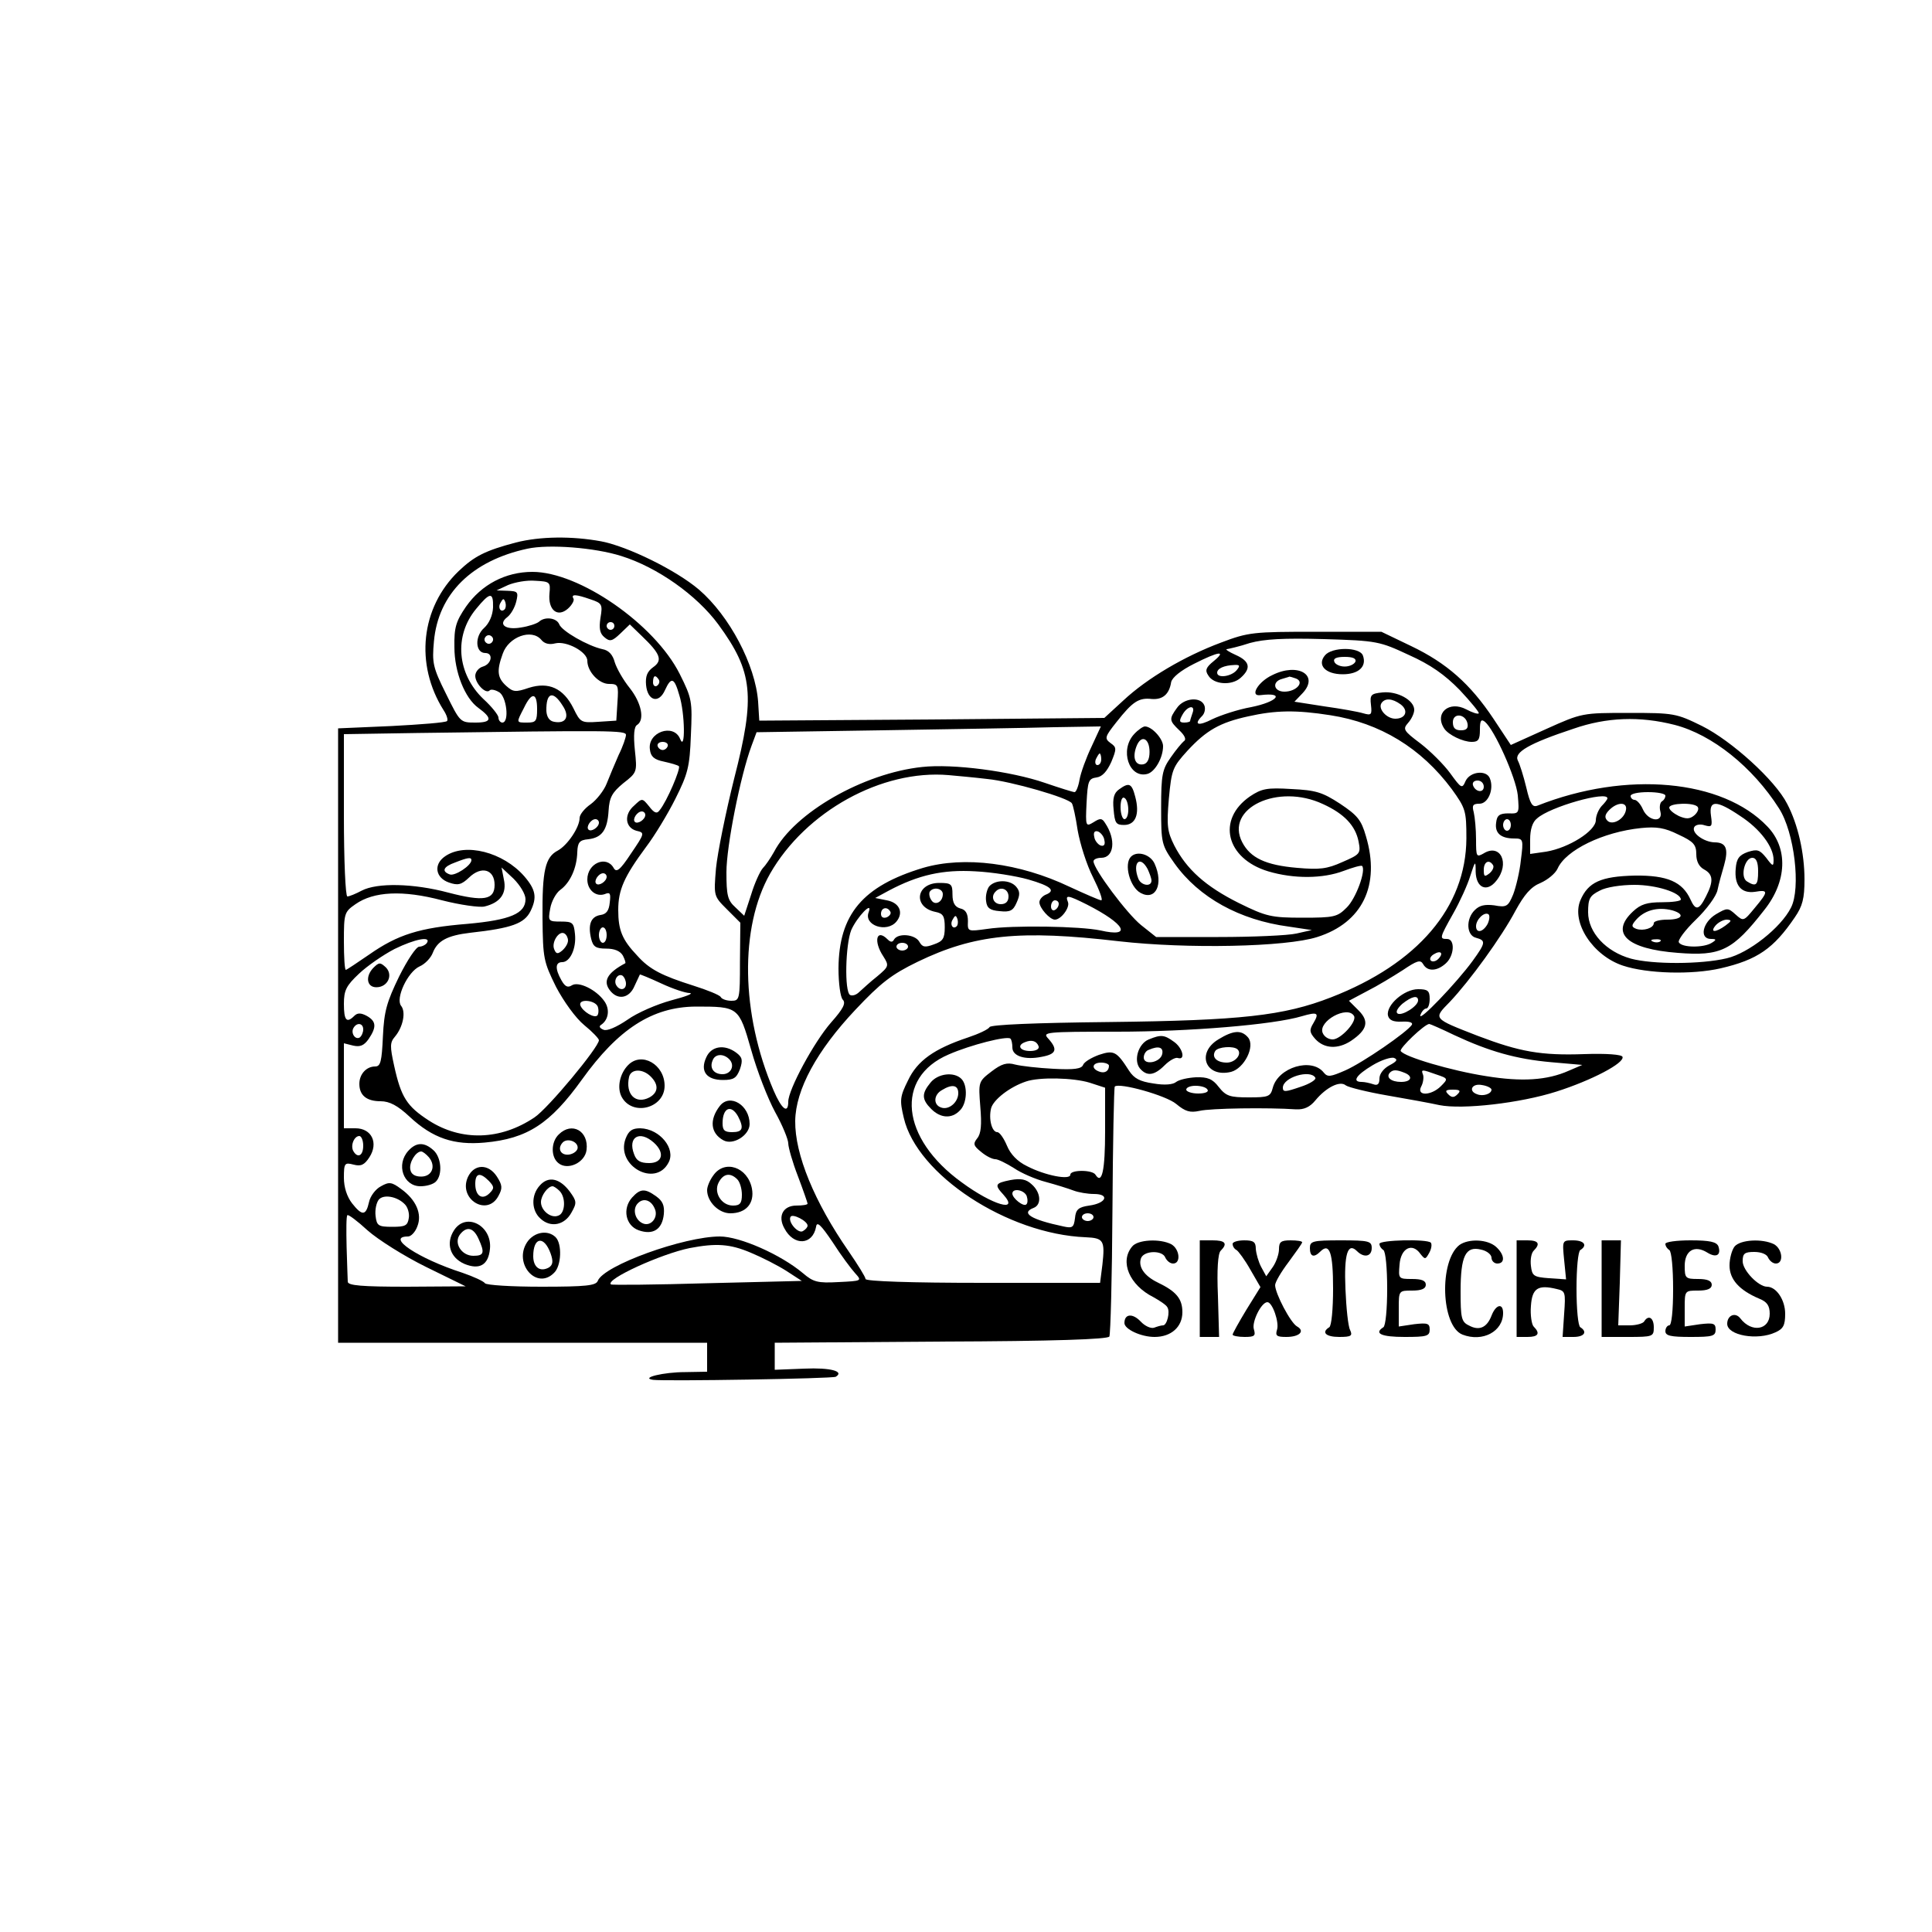 <?xml version="1.0" standalone="no"?>
<!DOCTYPE svg PUBLIC "-//W3C//DTD SVG 20010904//EN"
 "http://www.w3.org/TR/2001/REC-SVG-20010904/DTD/svg10.dtd">
<svg version="1.0" xmlns="http://www.w3.org/2000/svg"
 width="500pt" height="500pt" viewBox="0 0 500 500"
 preserveAspectRatio="xMidYMid meet">

<g transform="translate(0,500) scale(0.1,-0.1)"
fill="#000000" stroke="none">
<path d="M1335 3596 c-79 -21 -107 -35 -148 -74 -98 -94 -114 -241 -39 -360 8
-12 12 -25 9 -28 -3 -4 -68 -9 -144 -13 l-138 -6 0 -795 0 -795 478 0 477 0 0
-37 0 -38 -57 -1 c-56 0 -117 -15 -83 -20 30 -4 465 3 473 8 23 14 -14 24 -81
21 l-77 -3 0 35 0 35 429 3 c297 1 432 6 437 13 3 6 7 153 8 327 1 174 4 318
6 320 11 11 133 -23 159 -45 24 -20 36 -23 60 -18 28 7 179 9 250 4 21 -1 36
6 50 23 28 34 64 52 79 39 7 -5 55 -17 107 -26 52 -9 113 -20 135 -25 60 -12
209 5 303 35 91 29 177 74 171 90 -2 6 -42 9 -99 7 -112 -4 -167 6 -275 47
-118 46 -116 44 -73 88 52 55 134 168 170 236 23 42 40 62 65 72 18 8 38 24
44 37 21 48 118 95 216 105 40 4 61 1 97 -17 39 -18 46 -26 46 -51 0 -18 7
-32 20 -39 24 -13 25 -31 5 -70 -18 -36 -27 -37 -40 -8 -21 46 -60 63 -144 62
-88 -2 -121 -17 -141 -64 -24 -57 32 -143 110 -169 63 -21 179 -24 253 -7 95
22 137 51 192 132 20 29 25 49 25 98 0 68 -17 143 -45 196 -31 61 -144 163
-220 201 -67 33 -73 34 -190 34 -119 0 -121 0 -212 -41 l-93 -42 -45 68 c-60
90 -121 144 -213 188 l-77 37 -170 0 c-161 0 -174 -1 -245 -28 -94 -35 -191
-92 -253 -150 l-49 -45 -446 -4 -447 -3 -3 49 c-7 95 -74 222 -153 290 -60 51
-185 112 -253 125 -76 14 -158 13 -221 -3z m273 -35 c93 -29 195 -101 251
-177 90 -123 96 -185 41 -399 -22 -88 -43 -192 -47 -232 -6 -72 -6 -72 28
-106 l35 -35 -1 -101 c0 -97 -1 -101 -22 -101 -12 0 -25 4 -28 10 -3 5 -35 18
-70 29 -82 26 -114 42 -146 78 -39 41 -49 66 -49 118 0 52 15 86 72 163 22 29
56 85 76 125 32 64 37 82 40 164 4 88 3 95 -29 159 -65 129 -260 264 -381 264
-70 0 -132 -33 -172 -90 -26 -38 -31 -54 -30 -105 0 -64 27 -132 62 -157 37
-27 35 -38 -7 -38 -40 0 -40 0 -77 75 -34 68 -36 80 -31 135 11 123 98 209
242 240 55 12 174 3 243 -19z m-186 -97 c-4 -43 21 -63 48 -39 11 10 17 22 14
26 -7 12 7 11 44 -2 30 -10 32 -13 26 -48 -4 -27 -2 -40 10 -50 14 -12 20 -11
41 9 l25 24 31 -30 c48 -46 55 -63 29 -81 -15 -11 -20 -23 -18 -46 4 -41 33
-49 49 -13 16 35 24 33 37 -13 15 -47 16 -149 2 -113 -17 41 -85 17 -78 -28 2
-18 11 -26 36 -31 18 -4 36 -9 39 -12 5 -6 -31 -91 -50 -114 -7 -10 -14 -7
-27 10 -18 22 -18 22 -39 2 -27 -23 -23 -57 6 -65 22 -5 22 -6 -14 -59 -29
-44 -38 -50 -45 -37 -19 33 -68 12 -68 -30 0 -27 22 -46 45 -38 14 6 16 2 13
-22 -2 -21 -9 -30 -24 -32 -25 -4 -33 -25 -24 -62 5 -20 12 -25 39 -25 21 0
36 -6 43 -18 5 -10 8 -19 6 -20 -47 -25 -59 -47 -38 -72 20 -24 49 -18 62 13
7 15 13 28 14 30 0 1 25 -9 55 -23 30 -14 63 -25 74 -25 11 -1 -10 -9 -48 -19
-37 -10 -88 -32 -113 -50 -28 -19 -53 -30 -62 -26 -10 4 -13 9 -6 13 19 13 23
40 8 61 -21 30 -67 52 -84 41 -11 -7 -18 -3 -27 13 -17 30 -16 47 2 47 20 0
37 35 33 73 -3 29 -6 32 -36 32 -33 0 -34 1 -28 34 3 18 15 40 26 48 25 18 43
56 44 98 1 25 6 31 28 33 36 4 50 24 53 74 2 34 9 47 38 71 36 28 36 29 30 86
-4 39 -2 61 6 65 20 13 11 57 -19 95 -17 21 -34 51 -39 67 -5 19 -15 31 -32
34 -37 8 -106 47 -112 65 -7 16 -37 20 -52 6 -6 -5 -27 -12 -47 -15 -40 -7
-60 8 -35 27 9 7 19 24 23 40 6 25 4 27 -22 28 l-29 1 30 14 c17 7 48 13 70
11 38 -2 40 -3 37 -33z m-146 -36 c-1 -21 -10 -41 -23 -53 -25 -22 -23 -65 3
-65 21 0 17 -28 -6 -35 -11 -3 -20 -14 -20 -24 0 -20 27 -48 37 -38 3 4 14 2
24 -4 20 -10 28 -79 9 -79 -5 0 -10 6 -10 13 0 6 -17 28 -39 48 -68 65 -77
163 -19 233 36 44 45 45 44 4z m30 -5 c-10 -10 -19 5 -10 18 6 11 8 11 12 0 2
-7 1 -15 -2 -18z m284 -43 c0 -5 -4 -10 -10 -10 -5 0 -10 5 -10 10 0 6 5 10
10 10 6 0 10 -4 10 -10z m-316 -41 c-3 -5 -10 -7 -15 -3 -5 3 -7 10 -3 15 3 5
10 7 15 3 5 -3 7 -10 3 -15z m127 5 c8 -10 21 -13 36 -9 29 7 83 -22 83 -45 0
-28 30 -60 56 -60 24 0 25 -3 22 -47 l-3 -48 -46 -3 c-45 -3 -47 -2 -65 35
-26 52 -64 69 -115 53 -35 -12 -41 -11 -59 5 -23 21 -25 39 -9 83 15 44 75 66
100 36z m2245 -39 c56 -25 93 -51 132 -91 29 -31 51 -58 49 -60 -2 -3 -17 2
-32 10 -45 24 -84 -10 -57 -50 11 -16 48 -34 71 -34 17 0 21 6 21 31 0 24 3
29 13 21 25 -21 80 -144 85 -190 4 -47 4 -48 -24 -47 -23 0 -30 -5 -32 -24 -4
-27 12 -41 47 -41 23 0 24 -2 17 -56 -3 -30 -13 -71 -20 -89 -13 -31 -17 -34
-49 -28 -24 3 -38 0 -50 -12 -24 -23 -22 -66 3 -72 26 -7 25 -13 -9 -60 -40
-55 -142 -162 -135 -140 3 9 10 17 15 17 5 0 9 11 9 25 0 21 -5 25 -30 25 -36
0 -83 -41 -78 -68 3 -12 13 -17 36 -16 19 1 29 -2 26 -8 -12 -19 -127 -98
-172 -118 -39 -17 -46 -18 -56 -6 -31 40 -118 14 -132 -39 -6 -23 -11 -25 -62
-25 -49 0 -59 3 -78 27 -16 21 -29 26 -59 25 -20 -1 -43 -6 -51 -12 -8 -7 -30
-9 -59 -4 -35 5 -50 13 -63 33 -32 50 -39 54 -78 41 -19 -7 -38 -18 -41 -26
-4 -10 -22 -13 -77 -10 -39 2 -83 7 -99 11 -21 6 -35 2 -61 -18 -34 -26 -34
-27 -29 -91 4 -47 2 -70 -8 -82 -11 -14 -10 -19 10 -35 13 -11 29 -19 37 -19
7 0 29 -11 48 -23 19 -13 56 -29 83 -36 26 -7 58 -17 71 -22 13 -5 37 -9 53
-9 42 0 32 -24 -12 -30 -28 -4 -35 -10 -37 -33 -3 -24 -7 -26 -30 -21 -85 18
-111 35 -77 48 21 8 19 40 -5 61 -14 13 -28 16 -55 11 -40 -8 -42 -12 -18 -38
42 -47 -28 -27 -108 32 -158 114 -174 271 -34 331 57 25 152 49 160 41 3 -3 5
-13 5 -23 0 -22 32 -33 76 -24 38 7 42 19 17 47 -16 17 -9 18 178 18 186 0
405 18 478 40 41 12 46 9 30 -18 -11 -18 -10 -24 5 -41 23 -25 58 -27 92 -5
43 29 48 51 20 79 l-25 25 47 25 c26 13 67 38 92 54 37 25 46 28 53 16 11 -20
36 -19 59 2 22 20 24 63 3 63 -20 0 -20 2 16 66 17 30 37 74 44 97 13 40 14
41 14 11 1 -42 29 -54 53 -24 37 45 11 99 -33 71 -18 -10 -19 -8 -19 36 0 27
-3 58 -6 71 -5 18 -2 22 15 22 22 0 38 37 27 65 -8 23 -51 19 -63 -6 -9 -21
-11 -20 -40 20 -16 22 -51 57 -77 77 -44 33 -46 37 -32 53 9 10 16 25 16 34 0
25 -44 49 -82 45 -30 -3 -33 -6 -30 -32 3 -26 1 -28 -20 -22 -13 4 -58 12
-101 18 l-77 12 21 22 c44 47 -12 80 -78 47 -37 -17 -60 -56 -31 -52 65 8 45
-17 -24 -31 -34 -6 -79 -21 -100 -31 -37 -19 -50 -15 -27 8 7 7 9 19 6 27 -9
24 -53 20 -71 -6 -21 -29 -20 -33 6 -58 14 -13 19 -24 12 -28 -5 -4 -21 -23
-34 -42 -22 -31 -25 -45 -25 -130 0 -93 1 -97 35 -145 63 -88 168 -146 295
-163 l60 -9 -40 -9 c-22 -5 -113 -9 -202 -9 l-161 0 -39 31 c-36 29 -123 145
-123 165 0 5 9 9 20 9 33 0 39 47 10 90 -8 13 -13 13 -30 2 -20 -12 -21 -11
-18 50 3 57 5 63 26 66 15 2 27 16 38 40 14 34 14 38 -2 49 -16 12 -15 16 16
55 41 52 57 63 91 59 28 -2 45 12 50 44 3 12 25 30 59 47 65 33 85 35 51 7
-20 -16 -23 -24 -14 -37 14 -24 61 -27 84 -6 28 25 23 43 -13 59 -18 8 -28 15
-23 15 6 1 33 7 60 16 37 10 86 13 192 10 137 -4 144 -6 219 -41z m-446 -40
c-14 -16 -50 -21 -50 -6 0 11 18 19 44 20 15 1 16 -2 6 -14z m-1495 -24 c3 -5
1 -12 -5 -16 -5 -3 -10 1 -10 9 0 18 6 21 15 7z m1649 3 c23 -9 1 -34 -30 -34
-28 0 -33 26 -6 33 9 3 18 5 19 6 1 0 9 -2 17 -5z m-1964 -79 c0 -31 -3 -35
-25 -35 -30 0 -29 -1 -9 38 20 42 34 40 34 -3z m66 9 c19 -28 9 -48 -22 -42
-12 2 -19 12 -20 28 -1 48 17 54 42 14z m2169 3 c21 -16 13 -37 -14 -37 -22 0
-45 25 -36 40 9 14 28 13 50 -3z m-539 -23 c-3 -9 -6 -18 -6 -20 0 -2 -7 -4
-15 -4 -13 0 -14 4 -5 20 13 24 35 27 26 4z m357 -5 c129 -20 235 -85 314
-191 36 -50 38 -56 38 -128 -1 -178 -126 -324 -350 -411 -123 -48 -234 -60
-574 -64 -195 -2 -306 -7 -310 -13 -3 -6 -29 -18 -56 -27 -87 -29 -131 -60
-155 -111 -21 -42 -22 -51 -11 -97 34 -147 268 -301 471 -309 46 -2 50 -8 43
-71 l-6 -47 -303 0 c-186 0 -304 4 -304 10 0 5 -20 37 -44 72 -88 127 -139
250 -138 337 1 81 56 182 156 288 65 69 93 91 161 124 147 71 264 83 521 53
176 -20 432 -15 513 11 117 37 164 134 126 261 -12 42 -22 54 -67 84 -46 30
-63 35 -126 38 -63 4 -77 1 -107 -19 -87 -60 -62 -161 47 -194 67 -20 142 -19
195 1 24 9 45 15 48 13 11 -11 -16 -85 -40 -108 -24 -24 -32 -26 -114 -26 -81
0 -94 3 -165 38 -86 43 -135 87 -167 149 -18 36 -20 51 -14 121 7 76 10 82 48
124 49 53 84 73 157 89 71 16 124 17 213 3z m355 -22 c2 -12 -3 -17 -17 -17
-15 0 -21 6 -21 21 0 25 33 22 38 -4z m536 -3 c97 -25 202 -109 270 -216 40
-62 57 -207 31 -257 -26 -52 -110 -118 -166 -131 -67 -16 -192 -16 -248 -1
-65 18 -111 68 -111 120 0 35 4 43 30 56 16 9 55 15 90 15 56 0 120 -20 120
-38 0 -4 -22 -7 -49 -7 -38 0 -55 -5 -75 -24 -60 -56 -16 -97 116 -107 112 -9
142 6 224 111 59 74 62 160 8 216 -116 122 -365 145 -595 54 -13 -5 -19 4 -29
47 -7 29 -17 61 -22 70 -10 21 29 44 144 82 86 30 172 33 262 10z m-1509 -56
c-14 -29 -28 -68 -31 -85 -3 -18 -9 -33 -13 -33 -4 0 -39 11 -77 24 -87 30
-238 50 -318 41 -151 -16 -330 -118 -383 -220 -9 -16 -22 -35 -29 -42 -7 -8
-21 -38 -30 -68 l-18 -55 -23 22 c-20 18 -23 31 -23 91 0 67 36 249 65 327
l13 35 323 5 c178 3 379 6 446 8 l122 2 -24 -52z m-1205 30 c0 -6 -8 -30 -19
-52 -10 -23 -24 -56 -31 -74 -7 -18 -26 -42 -41 -53 -16 -11 -29 -27 -29 -36
0 -24 -31 -70 -56 -84 -33 -17 -41 -51 -40 -175 1 -105 3 -113 35 -178 20 -38
51 -81 73 -99 21 -17 38 -35 38 -39 0 -18 -132 -177 -167 -200 -88 -59 -189
-62 -273 -8 -57 37 -72 60 -90 142 -11 50 -11 60 2 75 21 25 29 64 16 80 -15
19 17 88 48 102 14 6 29 22 34 35 12 31 37 45 97 52 108 12 140 24 156 56 17
35 14 55 -16 90 -55 63 -153 88 -205 52 -31 -21 -25 -56 10 -68 23 -8 32 -6
52 13 32 31 66 21 66 -19 0 -39 -28 -44 -120 -20 -90 24 -184 26 -224 5 -15
-8 -32 -15 -37 -15 -5 0 -9 94 -9 210 l0 210 188 3 c504 7 542 7 542 -5z m108
-29 c-2 -6 -8 -10 -13 -10 -5 0 -11 4 -13 10 -2 6 4 11 13 11 9 0 15 -5 13
-11z m1122 -34 c0 -8 -4 -15 -10 -15 -5 0 -7 7 -4 15 4 8 8 15 10 15 2 0 4 -7
4 -15z m-295 -51 c62 -6 211 -49 219 -63 3 -4 10 -36 15 -70 6 -34 23 -89 40
-122 16 -32 26 -59 21 -59 -4 0 -41 16 -82 35 -130 62 -273 80 -379 49 -156
-47 -218 -120 -219 -260 0 -39 5 -75 11 -81 9 -9 1 -24 -30 -59 -44 -50 -111
-174 -111 -205 0 -33 -17 -20 -38 29 -85 199 -88 422 -9 561 92 161 289 270
462 255 22 -2 67 -6 100 -10z m1285 -20 c0 -17 -22 -14 -28 4 -2 7 3 12 12 12
9 0 16 -7 16 -16z m470 -23 c0 -6 -4 -12 -9 -15 -5 -3 -7 -15 -4 -26 8 -30
-31 -26 -45 5 -6 14 -16 25 -22 25 -5 0 -10 5 -10 10 0 6 20 10 45 10 25 0 45
-4 45 -9z m-886 -22 c55 -25 84 -56 92 -97 6 -31 4 -33 -42 -53 -40 -18 -59
-20 -117 -15 -82 7 -121 26 -142 66 -46 88 92 154 209 99z m736 15 c0 -3 -7
-12 -15 -20 -8 -9 -15 -25 -15 -37 -1 -28 -70 -71 -128 -81 l-42 -6 0 38 c0
25 6 45 18 54 33 30 182 72 182 52z m48 -30 c-4 -24 -35 -41 -48 -28 -8 8 -7
16 5 28 21 21 47 21 43 0z m186 7 c3 -5 -1 -14 -9 -21 -12 -10 -21 -10 -40 -2
-14 7 -25 16 -25 22 0 12 67 14 74 1z m110 -23 c51 -33 86 -80 86 -113 0 -18
-2 -18 -19 5 -17 21 -23 23 -48 15 -22 -8 -29 -17 -31 -43 -4 -43 14 -65 50
-60 35 6 35 1 -1 -42 -28 -34 -29 -35 -49 -17 -20 18 -22 18 -51 1 -35 -21
-44 -64 -13 -64 14 0 15 -2 2 -10 -20 -13 -77 -13 -85 1 -4 5 16 32 44 59 28
27 53 61 56 77 3 15 11 44 17 64 12 43 5 59 -25 59 -28 1 -61 25 -52 40 4 6
16 8 27 4 18 -5 20 -3 16 25 -6 41 14 41 76 -1z m-2834 3 c0 -12 -20 -25 -27
-18 -7 7 6 27 18 27 5 0 9 -4 9 -9z m-120 -20 c0 -12 -20 -25 -27 -18 -7 7 6
27 18 27 5 0 9 -4 9 -9z m2360 -6 c0 -8 -4 -15 -10 -15 -5 0 -10 7 -10 15 0 8
5 15 10 15 6 0 10 -7 10 -15z m-1052 -39 c3 -12 -1 -17 -10 -14 -7 3 -15 13
-16 22 -3 12 1 17 10 14 7 -3 15 -13 16 -22z m-1638 -52 c0 -14 -43 -42 -56
-37 -22 8 -17 20 14 31 33 13 42 14 42 6z m3330 -29 c0 -36 -5 -41 -29 -26
-18 11 -6 61 14 61 10 0 15 -11 15 -35z m-686 16 c3 -5 -1 -14 -9 -21 -13 -10
-15 -9 -15 9 0 21 14 28 24 12z m-2504 -88 c0 -37 -39 -54 -151 -64 -124 -10
-180 -28 -253 -79 -32 -22 -59 -40 -61 -40 -3 0 -5 33 -5 74 0 72 1 76 30 96
47 33 122 37 224 10 47 -12 97 -19 110 -16 41 10 58 34 50 70 l-6 31 31 -29
c17 -17 31 -40 31 -53z m1301 51 c59 -17 73 -29 44 -40 -8 -4 -15 -12 -15 -19
0 -15 27 -45 40 -45 16 0 39 31 34 45 -8 20 -1 19 49 -6 100 -51 118 -86 35
-67 -51 11 -227 14 -293 4 -51 -7 -51 -7 -50 20 0 20 -6 30 -20 33 -14 4 -20
15 -20 36 0 27 -3 30 -34 30 -61 0 -69 -63 -10 -75 20 -4 24 -11 24 -40 0 -29
-5 -36 -28 -44 -24 -9 -30 -7 -38 7 -11 19 -54 23 -65 6 -4 -8 -9 -8 -17 0
-29 29 -37 -5 -11 -44 15 -24 15 -26 -16 -52 -18 -14 -38 -33 -46 -40 -8 -8
-18 -11 -24 -8 -15 9 -12 130 3 168 15 34 57 78 45 46 -13 -34 47 -54 72 -24
19 23 8 49 -25 55 l-30 6 35 19 c77 41 141 55 224 50 43 -2 105 -12 137 -21z
m-1091 7 c0 -12 -20 -25 -27 -18 -7 7 6 27 18 27 5 0 9 -4 9 -9z m870 -45 c0
-21 -21 -31 -30 -15 -5 7 -6 17 -4 21 9 14 34 9 34 -6z m300 -25 c0 -6 -4 -13
-10 -16 -5 -3 -10 1 -10 9 0 9 5 16 10 16 6 0 10 -4 10 -9z m-436 -20 c3 -5
-1 -11 -9 -15 -9 -3 -15 0 -15 9 0 16 16 20 24 6z m2024 3 c34 -10 26 -24 -13
-24 -19 0 -35 -4 -35 -9 0 -13 -27 -21 -45 -15 -13 5 -13 9 -3 21 22 27 57 37
96 27z m-478 -35 c-12 -22 -30 -25 -30 -6 0 17 21 38 32 31 4 -3 3 -14 -2 -25z
m-1374 -6 c-10 -10 -19 5 -10 18 6 11 8 11 12 0 2 -7 1 -15 -2 -18z m1990 2
c-26 -19 -42 -19 -26 0 7 8 20 15 29 15 13 -1 13 -3 -3 -15z m-2896 -25 c0
-11 -4 -20 -10 -20 -5 0 -10 9 -10 20 0 11 5 20 10 20 6 0 10 -9 10 -20z
m-100 -14 c0 -8 -7 -19 -15 -26 -12 -10 -16 -9 -21 4 -7 18 13 49 27 40 5 -3
9 -11 9 -18z m-365 -6 c-3 -5 -13 -10 -20 -10 -8 0 -31 -35 -52 -77 -32 -66
-39 -90 -42 -155 -3 -65 -6 -78 -20 -78 -23 0 -41 -20 -41 -45 0 -30 19 -45
55 -45 23 0 44 -11 75 -40 60 -56 115 -74 194 -67 111 10 170 49 252 163 94
131 182 188 294 189 111 0 112 0 144 -112 15 -54 43 -126 62 -161 19 -34 34
-71 34 -81 0 -10 11 -49 25 -85 14 -37 25 -69 25 -71 0 -3 -13 -5 -29 -5 -34
0 -49 -27 -31 -59 24 -46 73 -44 82 4 2 15 12 6 43 -40 21 -33 48 -69 58 -80
18 -20 18 -20 -43 -23 -54 -3 -65 0 -92 23 -57 48 -163 95 -215 95 -93 0 -301
-75 -316 -115 -5 -12 -29 -15 -146 -15 -77 0 -142 4 -146 9 -3 5 -29 17 -58
27 -115 37 -200 94 -141 94 8 0 19 12 24 26 13 32 -3 69 -42 97 -24 18 -31 19
-52 7 -14 -7 -28 -26 -31 -41 -8 -36 -18 -36 -44 -3 -13 17 -21 41 -21 66 0
38 2 40 25 34 19 -5 28 -1 41 19 24 37 6 75 -36 75 l-30 0 0 110 0 110 24 -6
c18 -4 28 0 40 17 21 31 20 46 -5 60 -15 8 -24 8 -32 0 -20 -20 -27 -12 -27
31 0 35 6 47 39 78 21 20 63 49 92 64 53 26 95 34 84 16z m3192 4 c-3 -3 -12
-4 -19 -1 -8 3 -5 6 6 6 11 1 17 -2 13 -5z m-1947 -14 c0 -5 -7 -10 -15 -10
-8 0 -15 5 -15 10 0 6 7 10 15 10 8 0 15 -4 15 -10z m1372 -32 c-6 -6 -15 -8
-19 -4 -4 4 -1 11 7 16 19 12 27 3 12 -12z m-2102 -64 c0 -16 -16 -19 -25 -4
-8 13 4 32 16 25 5 -4 9 -13 9 -21z m2050 -43 c0 -15 -42 -41 -53 -34 -6 4 0
14 12 25 25 20 41 23 41 9z m-2123 -16 c3 -9 2 -19 -1 -23 -8 -8 -38 10 -44
26 -6 18 38 14 45 -3z m1957 -24 c9 -14 -34 -61 -55 -61 -11 0 -22 7 -26 17
-12 30 64 72 81 44z m-2564 -35 c0 -8 -4 -17 -9 -21 -12 -7 -24 12 -16 25 9
15 25 12 25 -4z m2824 -15 c90 -42 160 -62 251 -70 l80 -7 -35 -15 c-56 -25
-122 -29 -214 -14 -90 14 -212 50 -221 65 -4 7 62 70 74 70 2 0 32 -13 65 -29z
m-1076 -29 c2 -7 -7 -12 -22 -12 -27 0 -35 15 -13 23 17 7 30 3 35 -11z m908
-49 c-15 -8 -26 -22 -26 -34 0 -15 -5 -19 -16 -15 -9 3 -22 6 -30 6 -26 0 -14
18 28 43 23 14 49 22 56 19 10 -4 7 -9 -12 -19z m-726 -1 c0 -14 -11 -21 -26
-15 -21 8 -17 23 6 23 11 0 20 -4 20 -8z m764 -18 c24 -9 19 -24 -8 -24 -26 0
-40 12 -29 24 8 8 17 8 37 0z m84 -5 c30 -10 30 -11 11 -30 -25 -25 -64 -26
-51 -1 5 9 7 23 5 30 -6 15 -4 15 35 1z m-314 -8 c3 -5 -14 -16 -39 -24 -38
-13 -45 -14 -45 -2 0 27 71 48 84 26z m-584 -13 l40 -13 0 -112 c0 -102 -8
-140 -25 -113 -8 13 -65 13 -65 0 0 -15 -66 -2 -112 22 -25 12 -43 31 -52 53
-8 19 -19 35 -25 35 -14 0 -23 34 -16 62 6 22 48 55 90 69 34 12 123 10 165
-3z m1040 -18 c0 -11 -22 -18 -37 -12 -24 8 -14 29 12 24 14 -2 25 -8 25 -12z
m-735 0 c4 -6 -7 -10 -24 -10 -17 0 -31 5 -31 10 0 6 11 10 24 10 14 0 28 -4
31 -10z m647 -12 c-9 -9 -15 -9 -24 0 -9 9 -7 12 12 12 19 0 21 -3 12 -12z
m-2832 -133 c0 -26 -14 -33 -25 -15 -9 14 1 40 15 40 5 0 10 -11 10 -25z
m1717 -130 c3 -9 3 -19 -1 -22 -7 -7 -36 16 -36 28 0 15 30 10 37 -6z m-1609
-22 c7 -7 12 -23 10 -35 -3 -20 -9 -23 -43 -23 -36 0 -40 3 -43 28 -2 16 2 34
8 42 12 15 48 9 68 -12z m55 -162 l102 -50 -152 -1 c-116 0 -153 3 -153 13 0
6 -2 47 -3 90 -1 43 -1 80 2 82 2 3 26 -15 52 -39 27 -24 95 -67 152 -95z
m987 107 c0 -4 -5 -10 -12 -14 -12 -8 -40 24 -32 37 5 9 44 -11 44 -23z m740
22 c0 -5 -7 -10 -15 -10 -8 0 -15 5 -15 10 0 6 7 10 15 10 8 0 15 -4 15 -10z
m-887 -92 c29 -12 70 -33 92 -47 l40 -26 -245 -6 c-135 -4 -247 -5 -249 -3
-15 13 130 79 204 94 68 13 104 11 158 -12z"/>
<path d="M3429 3304 c-21 -25 1 -49 46 -49 41 0 63 20 52 49 -9 22 -80 22 -98
0z m79 -16 c-3 -7 -15 -13 -28 -13 -13 0 -25 6 -27 13 -3 8 6 12 27 12 21 0
30 -4 28 -12z"/>
<path d="M2935 3100 c-38 -41 -13 -115 34 -103 20 5 41 42 41 72 0 19 -29 51
-47 51 -5 0 -18 -9 -28 -20z m40 -46 c0 -19 -6 -30 -16 -32 -21 -4 -29 17 -18
46 12 32 34 22 34 -14z"/>
<path d="M2896 2957 c-13 -9 -17 -23 -14 -52 3 -35 6 -40 27 -40 30 0 41 28
29 73 -9 35 -16 38 -42 19z m24 -53 c0 -13 -4 -24 -10 -24 -5 0 -10 14 -10 31
0 17 4 28 10 24 6 -3 10 -17 10 -31z"/>
<path d="M2927 2783 c-19 -19 -3 -79 25 -94 39 -21 60 23 36 76 -11 24 -45 34
-61 18z m43 -32 c5 -11 10 -24 10 -30 0 -17 -27 -13 -34 5 -16 41 4 62 24 25z"/>
<path d="M3153 2310 c-58 -35 -33 -100 33 -84 34 9 63 66 44 89 -17 20 -38 19
-77 -5z m50 -26 c12 -12 -6 -34 -28 -34 -26 0 -40 14 -30 30 7 11 48 14 58 4z"/>
<path d="M2973 2310 c-27 -11 -40 -54 -23 -75 18 -21 37 -19 64 8 13 13 28 21
34 19 21 -7 13 26 -10 42 -25 18 -33 19 -65 6z m35 -37 c-4 -23 -48 -31 -48
-10 0 9 6 18 13 20 25 11 38 7 35 -10z"/>
<path d="M2408 2198 c-23 -28 -23 -43 2 -68 24 -24 53 -26 74 -4 19 18 21 65
4 82 -19 19 -61 14 -80 -10z m72 -27 c0 -24 -25 -45 -45 -37 -20 7 -19 33 3
45 26 16 42 13 42 -8z"/>
<path d="M2560 2706 c-6 -8 -10 -25 -8 -38 2 -18 10 -24 35 -26 27 -3 35 1 44
22 9 20 9 29 -1 41 -16 19 -54 19 -70 1z m50 -26 c0 -13 -7 -20 -20 -20 -19 0
-27 20 -13 33 13 14 33 6 33 -13z"/>
<path d="M966 2495 c-21 -22 -17 -50 8 -50 29 0 44 31 25 51 -15 14 -18 14
-33 -1z"/>
<path d="M1828 2264 c-17 -36 0 -59 43 -59 28 0 35 5 44 28 8 24 6 31 -10 43
-30 22 -64 17 -77 -12z m59 -5 c16 -16 5 -39 -17 -39 -23 0 -34 16 -26 35 6
18 28 19 43 4z"/>
<path d="M1626 2244 c-22 -22 -30 -59 -17 -83 28 -51 111 -29 111 29 0 55 -59
89 -94 54z m58 -30 c21 -21 20 -41 -3 -54 -36 -19 -63 8 -53 53 5 21 35 22 56
1z"/>
<path d="M1863 2138 c-28 -36 -24 -71 9 -89 25 -14 68 13 68 42 0 49 -51 80
-77 47z m47 -27 c16 -31 12 -41 -15 -41 -20 0 -25 5 -25 23 0 40 22 50 40 18z"/>
<path d="M1446 2064 c-20 -19 -21 -58 -1 -74 24 -20 69 1 73 34 6 49 -38 74
-72 40z m49 -34 c0 -8 -10 -16 -22 -18 -22 -3 -32 16 -16 32 12 11 38 2 38
-14z"/>
<path d="M1619 2053 c-26 -70 77 -127 111 -62 20 36 -23 88 -73 89 -21 0 -30
-6 -38 -27z m73 -10 c29 -26 23 -53 -12 -53 -23 0 -33 6 -39 23 -17 44 14 63
51 30z"/>
<path d="M1057 2022 c-33 -36 -13 -92 31 -92 16 0 33 5 40 12 18 18 14 63 -6
81 -24 22 -45 21 -65 -1z m53 -17 c19 -23 8 -50 -20 -50 -16 0 -26 6 -28 18
-4 18 14 47 28 47 4 0 13 -7 20 -15z"/>
<path d="M1211 1954 c-26 -57 50 -104 79 -49 11 20 10 28 -4 50 -22 34 -59 33
-75 -1z m54 -10 c14 -15 15 -19 2 -32 -19 -19 -37 -7 -37 24 0 28 12 31 35 8z"/>
<path d="M1846 1958 c-9 -12 -16 -29 -16 -38 0 -30 30 -60 60 -60 41 0 63 26
56 64 -11 56 -71 76 -100 34z m62 -10 c7 -7 12 -25 12 -40 0 -22 -5 -28 -23
-28 -30 0 -51 34 -37 60 12 23 30 26 48 8z"/>
<path d="M1397 1932 c-23 -25 -22 -65 2 -86 26 -24 62 -17 80 16 14 25 14 29
-5 55 -26 34 -55 40 -77 15z m51 -14 c17 -17 15 -58 -3 -64 -19 -8 -45 13 -45
35 0 17 18 41 30 41 3 0 11 -5 18 -12z"/>
<path d="M1636 1901 c-26 -29 -17 -73 17 -85 37 -13 61 2 65 42 2 22 -3 34
-20 46 -29 21 -41 20 -62 -3z m60 -33 c6 -20 -11 -41 -30 -35 -21 7 -30 35
-17 51 15 18 38 11 47 -16z"/>
<path d="M1175 1816 c-22 -34 -10 -71 27 -87 39 -16 62 -3 66 39 6 60 -62 96
-93 48z m63 -21 c17 -37 15 -45 -13 -45 -31 0 -52 34 -34 56 17 21 34 17 47
-11z"/>
<path d="M1364 1785 c-36 -55 25 -125 70 -79 19 18 21 75 4 92 -20 20 -56 14
-74 -13z m61 -29 c7 -20 6 -29 -4 -36 -23 -13 -41 0 -41 29 0 50 28 54 45 7z"/>
<path d="M2930 1774 c-33 -39 -7 -100 55 -131 16 -9 33 -20 36 -26 8 -12 -1
-47 -11 -47 -5 0 -15 -3 -23 -6 -8 -3 -24 4 -35 16 -21 22 -42 20 -42 -4 0
-16 43 -36 78 -36 43 0 72 26 72 64 0 35 -16 54 -64 77 -35 17 -51 41 -43 63
8 20 56 21 63 1 4 -8 12 -15 20 -15 21 0 17 38 -5 50 -29 15 -87 12 -101 -6z"/>
<path d="M3105 1665 l0 -125 25 0 25 0 -3 106 c-3 68 0 110 7 117 19 19 12 27
-21 27 l-33 0 0 -125z"/>
<path d="M3190 1781 c0 -6 4 -13 10 -16 5 -3 22 -26 36 -51 l26 -45 -36 -58
c-20 -33 -36 -62 -36 -65 0 -3 14 -6 31 -6 26 0 29 3 24 20 -6 18 19 70 35 70
13 0 31 -52 25 -71 -5 -16 -1 -19 24 -19 34 0 49 15 28 27 -17 9 -57 86 -57
107 0 8 16 35 35 60 19 26 35 48 35 51 0 3 -13 5 -30 5 -25 0 -30 -4 -30 -23
0 -12 -7 -33 -16 -46 l-17 -24 -13 24 c-7 13 -13 34 -14 47 0 18 -6 22 -30 22
-16 0 -30 -4 -30 -9z"/>
<path d="M3390 1770 c0 -22 10 -26 27 -9 24 24 33 -3 33 -96 0 -52 -4 -97 -10
-100 -21 -13 -9 -25 26 -25 31 0 35 3 28 18 -5 9 -10 57 -12 106 -4 91 6 122
30 98 18 -18 38 -14 38 8 0 18 -7 20 -80 20 -73 0 -80 -2 -80 -20z"/>
<path d="M3570 1781 c0 -6 5 -13 10 -16 6 -3 10 -48 10 -100 0 -52 -4 -97 -10
-100 -25 -16 -5 -25 55 -25 57 0 65 2 65 19 0 16 -5 18 -40 14 l-40 -6 0 47
c0 46 0 46 35 46 24 0 35 5 35 15 0 11 -11 15 -36 15 -35 0 -35 1 -32 37 3 43
33 58 54 28 12 -15 13 -15 23 3 6 11 7 22 4 26 -10 10 -133 7 -133 -3z"/>
<path d="M3777 1778 c-53 -41 -48 -210 8 -232 52 -20 105 8 105 56 0 27 -19
22 -30 -7 -12 -31 -32 -40 -59 -25 -19 9 -21 20 -21 88 0 92 13 118 53 108 15
-3 27 -13 27 -21 0 -8 7 -15 15 -15 21 0 19 23 -3 43 -22 20 -71 22 -95 5z"/>
<path d="M3925 1665 l0 -125 28 0 c28 0 34 9 16 27 -5 5 -9 30 -7 53 3 46 18
56 67 44 22 -5 23 -8 19 -64 l-4 -60 28 0 c28 0 37 13 18 25 -6 3 -10 48 -10
100 0 52 4 97 10 100 19 12 10 25 -19 25 -28 0 -28 0 -23 -51 l5 -50 -44 3
c-40 3 -44 6 -47 32 -2 16 1 33 7 39 18 18 13 27 -16 27 l-28 0 0 -125z"/>
<path d="M4145 1665 l0 -125 68 0 c65 0 67 1 67 25 0 25 -14 33 -25 15 -3 -5
-20 -10 -37 -10 l-30 0 4 110 3 110 -25 0 -25 0 0 -125z"/>
<path d="M4310 1781 c0 -6 5 -13 10 -16 6 -3 10 -48 10 -101 0 -56 -4 -94 -10
-94 -5 0 -10 -7 -10 -15 0 -12 14 -15 65 -15 57 0 65 2 65 19 0 16 -5 18 -40
14 l-40 -6 0 47 c0 46 0 46 35 46 24 0 35 5 35 15 0 10 -11 15 -35 15 -33 0
-35 2 -35 34 0 40 26 55 59 34 23 -14 36 -6 28 17 -5 11 -22 15 -72 15 -36 0
-65 -4 -65 -9z"/>
<path d="M4489 1774 c-7 -9 -13 -31 -13 -49 0 -36 25 -64 77 -86 20 -8 27 -18
27 -39 0 -42 -47 -50 -76 -12 -13 17 -34 8 -34 -14 0 -30 78 -44 125 -22 20 9
25 18 25 48 0 36 -23 70 -47 70 -22 0 -63 42 -63 66 0 20 5 24 30 24 18 0 33
-6 36 -15 4 -8 12 -15 20 -15 21 0 17 38 -5 50 -30 15 -87 12 -102 -6z"/>
</g>
</svg>

